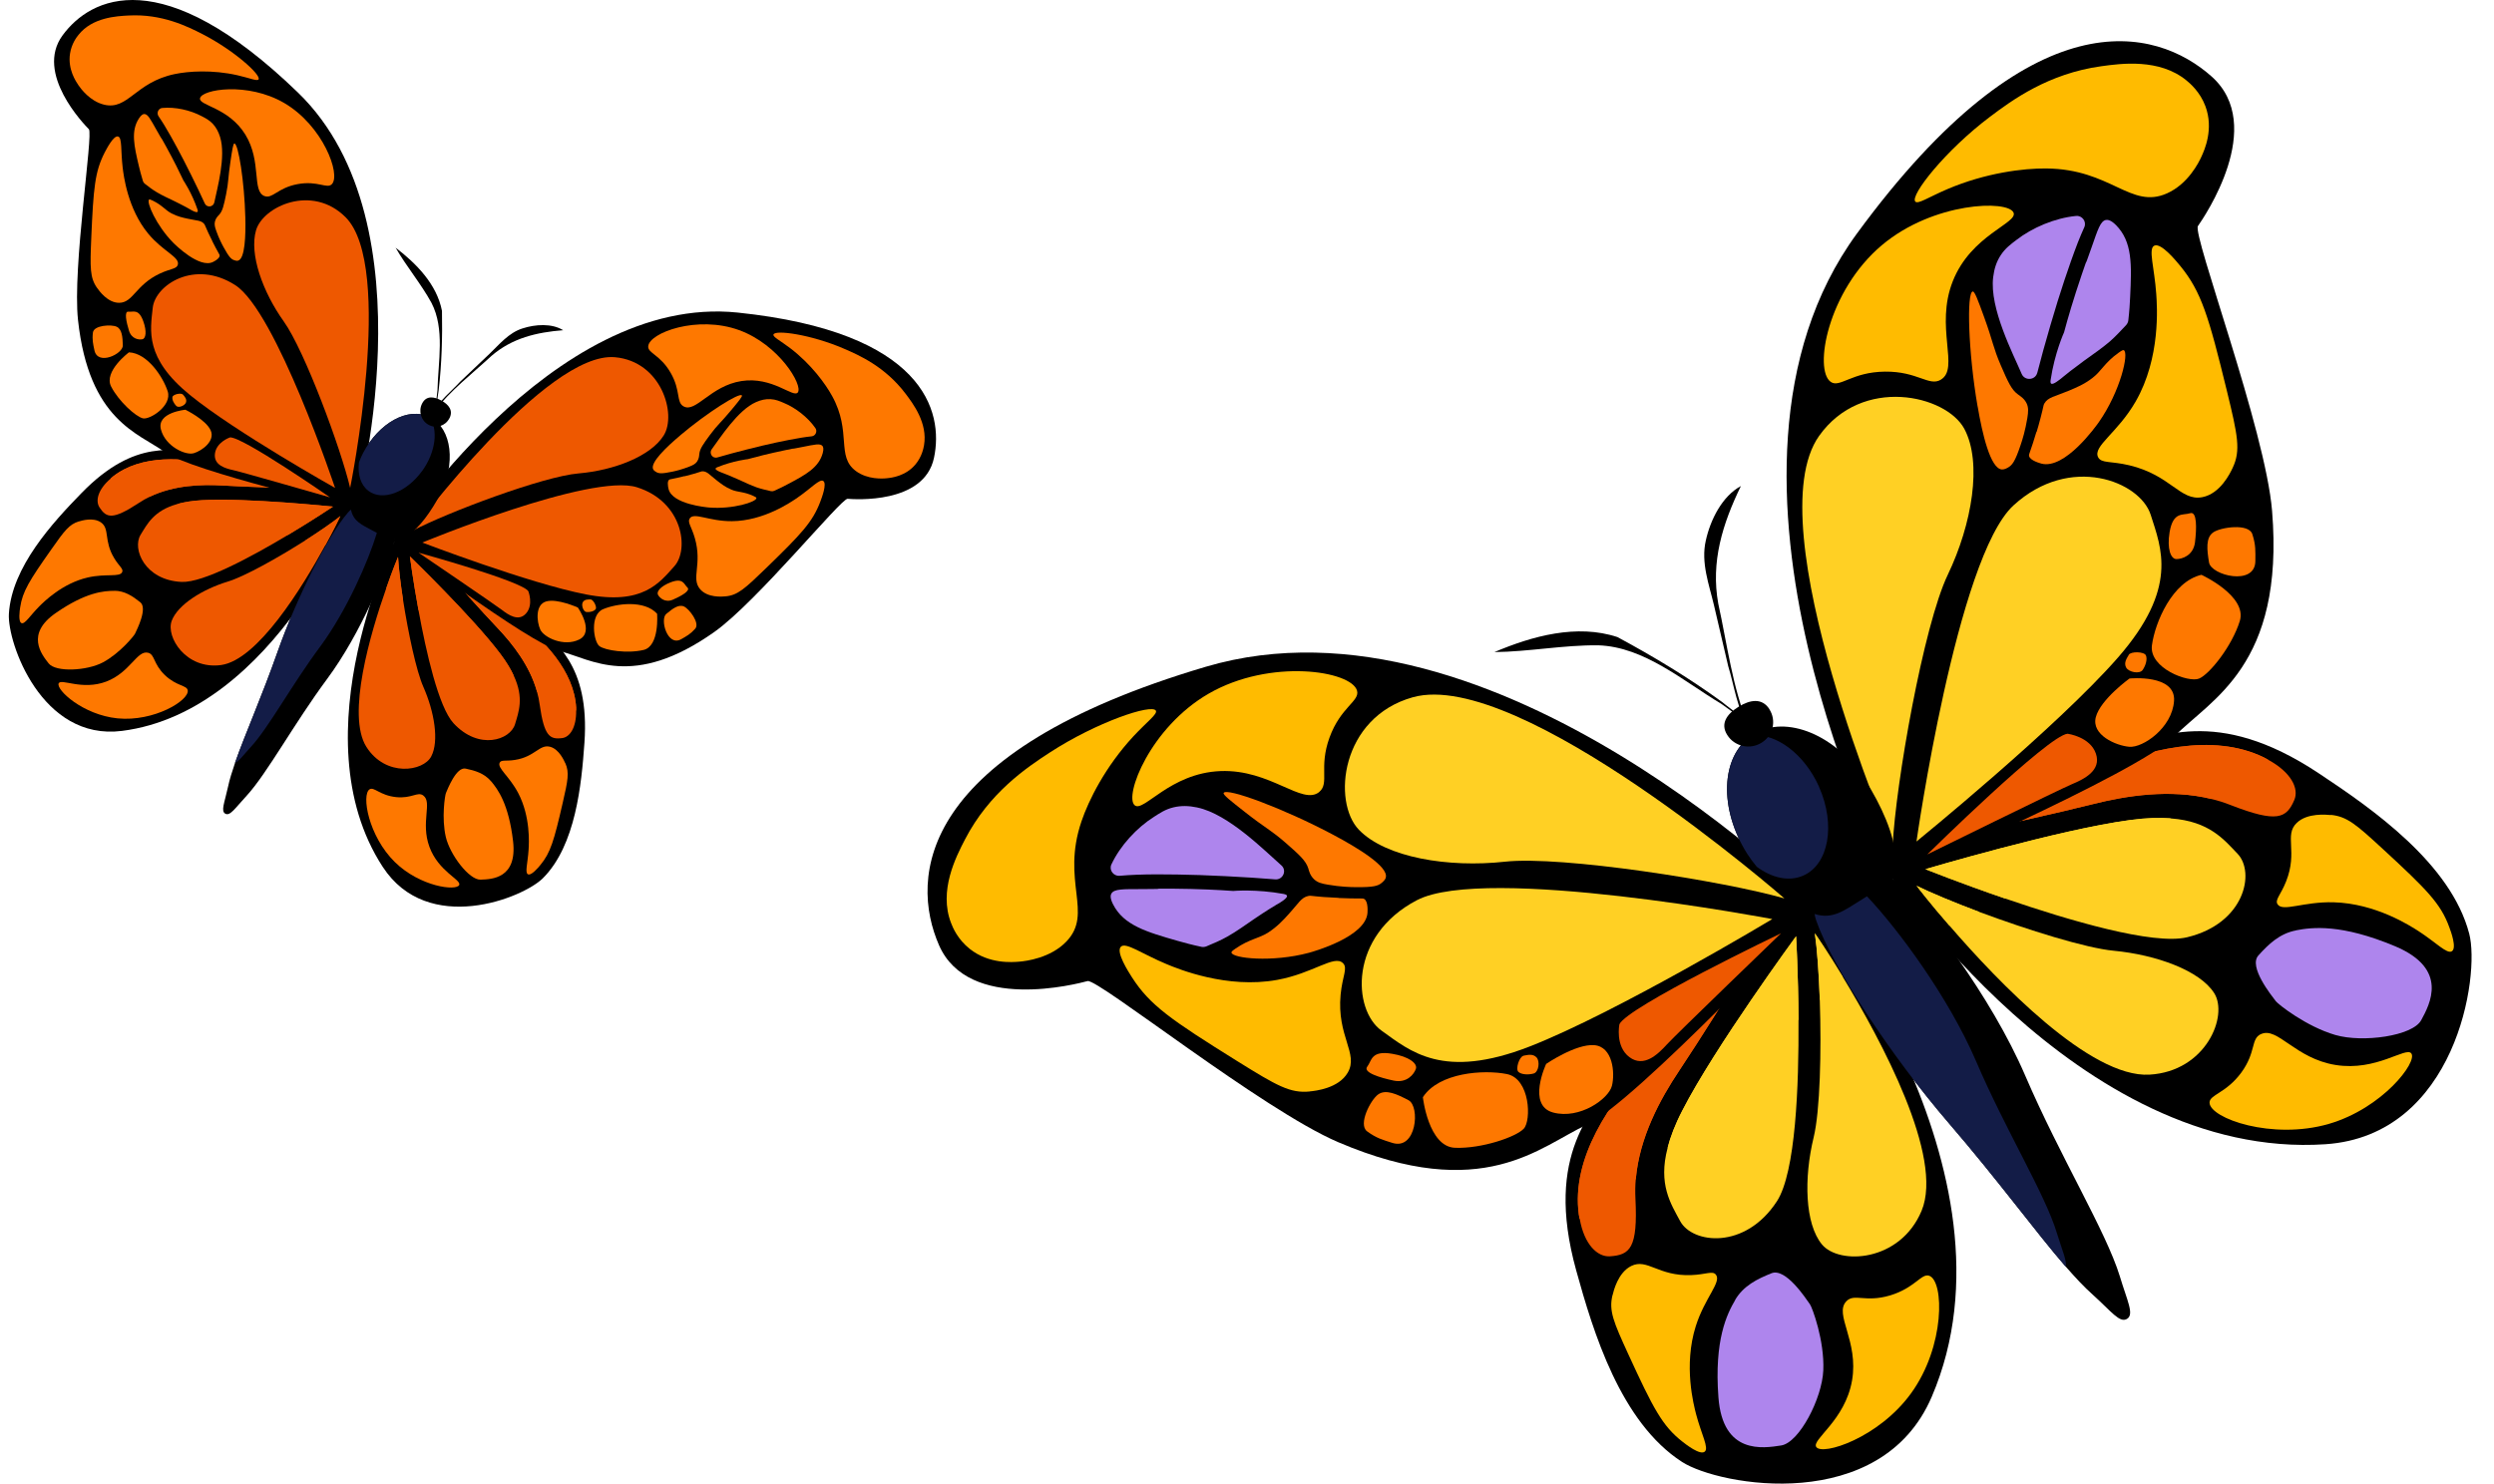 <svg width="121" height="72" viewBox="0 0 121 72" fill="none" xmlns="http://www.w3.org/2000/svg">
<path d="M17.311 24.399C17.311 24.399 13.379 34.52 5.92 35.471C2.01 35.971 0.351 31.172 0.431 29.795C0.564 27.517 2.557 25.366 3.945 23.938C6.6 21.203 8.496 21.92 9.791 21.929C11.087 21.939 17.314 24.399 17.314 24.399H17.311Z" fill="black"/>
<path d="M16.514 25.047C16.487 25.107 16.213 25.682 15.773 26.481C14.659 28.515 12.499 32.031 10.724 32.275C9.028 32.505 8.037 30.913 8.33 30.13C8.622 29.346 9.822 28.598 11.059 28.222C11.868 27.975 13.474 27.075 14.803 26.232C15.505 25.783 16.13 25.353 16.511 25.047H16.514Z" fill="#EE5800"/>
<path d="M16.157 24.586C16.157 24.586 15.207 25.224 13.97 25.963C12.207 27.018 9.859 28.288 8.807 28.241C7.019 28.155 6.404 26.636 6.819 25.957C7.142 25.432 7.465 24.782 8.585 24.466C8.917 24.371 9.314 24.302 9.8 24.276C11.954 24.15 16.157 24.589 16.157 24.589V24.586Z" fill="#EE5800"/>
<path d="M7.185 31.678C7.52 31.763 7.425 32.205 7.991 32.755C8.567 33.311 9.068 33.248 9.108 33.504C9.185 33.99 7.471 35.039 5.702 34.862C4.019 34.694 2.702 33.466 2.847 33.162C2.967 32.913 3.982 33.519 5.154 33.077C6.314 32.638 6.65 31.542 7.182 31.678H7.185Z" fill="#FE7800"/>
<path d="M3.828 25.306C3.961 25.265 4.514 25.095 4.89 25.347C5.342 25.654 5.019 26.238 5.548 27.101C5.785 27.489 5.994 27.603 5.93 27.758C5.822 28.029 5.148 27.821 4.256 28.026C3.019 28.311 2.127 29.208 1.908 29.425C1.456 29.88 1.21 30.301 1.047 30.241C0.874 30.177 0.954 29.631 0.979 29.473C1.096 28.699 1.419 28.184 2.493 26.658C3.136 25.745 3.357 25.448 3.828 25.303V25.306Z" fill="#FE7800"/>
<path d="M13.776 23.679C13.776 23.679 12.013 23.635 10.813 23.562C9.77 23.499 8.44 23.544 7.274 24.103C7.093 24.188 6.917 24.289 6.745 24.403C5.465 25.246 5.164 25.142 4.825 24.621C4.619 24.299 4.754 23.749 5.37 23.224C5.4 23.193 5.44 23.165 5.474 23.133C8.234 20.956 13.779 23.683 13.779 23.683L13.776 23.679Z" fill="#EE5800"/>
<path d="M5.545 28.67C6.047 28.67 6.437 28.933 6.804 29.226C7.17 29.517 6.65 30.541 6.554 30.749C6.505 30.856 5.81 31.709 4.994 32.145C4.225 32.556 2.708 32.635 2.361 32.196C2.013 31.753 1.231 30.774 2.699 29.754C4.167 28.734 5.044 28.674 5.545 28.674V28.67Z" fill="#FE7800"/>
<path d="M7.274 24.1C6.502 23.853 5.865 23.569 5.367 23.221C5.397 23.19 5.437 23.162 5.471 23.13C8.231 20.953 13.776 23.68 13.776 23.68C13.776 23.68 12.013 23.635 10.813 23.563C9.77 23.5 8.441 23.544 7.274 24.103V24.1Z" fill="#EE5800"/>
<path d="M16.157 24.586C16.157 24.586 15.207 25.224 13.97 25.963C12.73 25.546 11.364 25.038 9.751 24.716C9.342 24.634 8.951 24.548 8.585 24.463C8.917 24.368 9.314 24.299 9.8 24.273C11.954 24.147 16.157 24.586 16.157 24.586Z" fill="#EE5800"/>
<path d="M16.514 25.047C16.486 25.107 16.213 25.682 15.773 26.481C15.456 26.418 15.136 26.333 14.806 26.232C15.508 25.783 16.133 25.353 16.514 25.047Z" fill="#EE5800"/>
<path d="M17.243 24.718C17.243 24.718 21.077 10.905 14.462 4.498C7.847 -1.908 4.388 -0.133 3.034 1.718C1.68 3.569 4.087 6.04 4.311 6.27C4.536 6.501 3.508 12.983 3.785 15.532C4.317 20.416 6.717 21.013 7.994 21.939C9.271 22.864 17.24 24.718 17.24 24.718H17.243Z" fill="black"/>
<path d="M6.244 0.752C5.647 0.783 4.477 0.846 3.807 1.693C3.717 1.804 3.471 2.123 3.397 2.603C3.281 3.361 3.681 3.952 3.807 4.138C3.921 4.305 4.364 4.912 5.047 5.079C6.216 5.364 6.557 3.993 8.477 3.595C9.142 3.456 10.287 3.374 11.52 3.652C12.133 3.791 12.483 3.955 12.545 3.851C12.671 3.629 11.348 2.439 9.834 1.661C9.09 1.279 7.856 0.666 6.244 0.752Z" fill="#FE7800"/>
<path d="M16.988 23.679C16.988 23.679 19.166 12.936 16.763 10.538C15.139 8.917 12.76 10.017 12.422 11.176C12.084 12.335 12.751 14.177 13.767 15.599C14.782 17.02 16.539 21.771 16.988 23.679Z" fill="#EE5800"/>
<path d="M16.256 23.679C16.256 23.679 13.397 15.112 11.416 13.839C9.434 12.566 7.527 13.839 7.41 14.938C7.293 16.038 7.01 17.371 9.21 19.165C11.41 20.959 16.256 23.679 16.256 23.679Z" fill="#EE5800"/>
<path d="M6.256 17.099C6.256 17.099 5.016 18.025 5.391 18.758C5.767 19.49 6.594 20.223 6.933 20.302C7.271 20.381 8.36 19.686 8.136 18.991C7.911 18.296 7.157 17.14 6.256 17.099Z" fill="#FE7800"/>
<path d="M8.991 19.885C8.991 19.885 7.594 20.015 7.807 20.839C8.019 21.663 9.004 22.112 9.4 21.995C9.797 21.878 10.459 21.401 10.219 20.88C9.979 20.359 8.991 19.882 8.991 19.882V19.885Z" fill="#FE7800"/>
<path d="M11.148 21.231C11.148 21.231 10.499 21.455 10.428 22.014C10.357 22.574 10.936 22.735 11.33 22.82C11.723 22.905 16.01 24.137 16.01 24.137C16.01 24.137 11.723 21.155 11.148 21.228V21.231Z" fill="#EE5800"/>
<path d="M8.877 19.149C8.96 19.25 9.074 19.367 9.025 19.525C8.976 19.683 8.665 19.816 8.551 19.699C8.437 19.582 8.339 19.396 8.367 19.266C8.394 19.137 8.788 19.048 8.874 19.149H8.877Z" fill="#FE7800"/>
<path d="M6.951 15.589C7.133 16.092 7.074 16.43 6.908 16.464C6.742 16.499 6.385 16.458 6.259 16.05C6.133 15.646 6.01 15.093 6.234 15.125C6.459 15.156 6.727 14.961 6.951 15.589Z" fill="#FE7800"/>
<path d="M5.96 16.761C5.948 16.348 5.917 15.981 5.665 15.858C5.413 15.735 4.551 15.779 4.508 16.139C4.465 16.502 4.517 16.692 4.579 16.992C4.733 17.772 5.973 17.175 5.96 16.761Z" fill="#FE7800"/>
<path d="M6.933 8.785C6.948 8.835 6.982 8.883 7.022 8.914C7.21 9.06 7.397 9.205 7.601 9.325C7.877 9.492 8.182 9.625 8.471 9.767C8.877 9.966 9.096 10.089 9.191 10.143C9.191 10.143 9.204 10.149 9.222 10.162C9.321 10.219 9.53 10.336 9.582 10.282C9.61 10.257 9.588 10.191 9.582 10.168C9.305 9.353 8.902 8.763 8.902 8.763C8.708 8.349 8.444 7.812 8.041 7.079C7.625 6.327 8.065 7.142 7.585 6.292C7.299 5.784 7.17 5.528 6.997 5.534C6.957 5.534 6.865 5.553 6.739 5.749C6.342 6.362 6.505 7.076 6.739 8.065C6.785 8.251 6.844 8.497 6.933 8.782V8.785Z" fill="#FE7800"/>
<path d="M10.302 11.701C10.24 11.577 10.188 11.473 10.099 11.284C9.93 10.917 9.948 10.917 9.902 10.864C9.757 10.69 9.554 10.712 9.108 10.614C8.868 10.563 8.613 10.507 8.324 10.358C8.019 10.2 7.874 9.96 7.404 9.733C7.284 9.676 7.253 9.669 7.234 9.685C7.09 9.796 7.576 10.936 8.394 11.77C8.493 11.871 9.674 13.046 10.339 12.711C10.44 12.661 10.73 12.497 10.64 12.345C10.52 12.133 10.407 11.919 10.299 11.704L10.302 11.701Z" fill="#FE7800"/>
<path d="M10.677 6.646C10.597 6.39 10.487 6.185 10.327 6.011C10.148 5.819 9.957 5.73 9.785 5.638C9.228 5.342 8.499 5.18 7.868 5.24C7.684 5.259 7.585 5.481 7.69 5.638C7.785 5.781 7.881 5.923 7.97 6.071C8.188 6.428 8.391 6.798 8.591 7.167C8.985 7.891 9.582 9.098 9.924 9.849C9.927 9.856 9.93 9.865 9.933 9.871C10.034 10.093 10.354 10.055 10.4 9.815C10.533 9.161 10.976 7.591 10.677 6.649V6.646Z" fill="#FE7800"/>
<path d="M11.548 12.651C11.48 12.667 11.4 12.642 11.351 12.623C11.216 12.575 11.108 12.474 10.85 12C10.764 11.845 10.622 11.574 10.493 11.207C10.425 11.018 10.394 10.895 10.428 10.752C10.468 10.585 10.573 10.484 10.631 10.424C10.8 10.241 10.859 9.969 10.97 9.429C11.096 8.81 11.059 8.642 11.182 7.834C11.268 7.259 11.311 6.971 11.37 6.965C11.563 6.949 11.859 8.826 11.902 10.553C11.924 11.406 11.89 12.563 11.551 12.648L11.548 12.651Z" fill="#FE7800"/>
<path d="M12.831 9.514C13.225 9.663 13.465 9.116 14.437 8.936C15.422 8.753 15.868 9.183 16.102 8.936C16.548 8.466 15.662 6.093 13.791 5C12.013 3.961 9.788 4.337 9.705 4.77C9.634 5.127 11.09 5.206 11.905 6.535C12.711 7.85 12.207 9.277 12.834 9.517L12.831 9.514Z" fill="#FE7800"/>
<path d="M4.711 13.972C4.81 14.114 5.225 14.698 5.782 14.695C6.459 14.692 6.582 13.826 7.754 13.277C8.28 13.03 8.573 13.059 8.628 12.844C8.727 12.474 7.911 12.209 7.191 11.34C6.194 10.137 5.997 8.519 5.951 8.128C5.853 7.31 5.933 6.675 5.727 6.624C5.508 6.567 5.176 7.218 5.077 7.404C4.604 8.327 4.533 9.116 4.428 11.543C4.367 12.996 4.36 13.479 4.711 13.975V13.972Z" fill="#FE7800"/>
<path d="M19.268 25.982C19.268 25.982 14.388 35.658 18.57 42.071C20.763 45.432 25.382 43.581 26.342 42.617C27.933 41.025 28.212 38.068 28.354 36.056C28.631 32.202 26.865 31.201 26.009 30.203C25.154 29.204 19.268 25.979 19.268 25.979V25.982Z" fill="black"/>
<path d="M19.311 27.028C19.286 27.088 19.04 27.675 18.742 28.541C17.97 30.736 16.797 34.714 17.779 36.252C18.717 37.721 20.539 37.446 20.923 36.707C21.311 35.968 21.074 34.546 20.542 33.339C20.194 32.553 19.806 30.714 19.557 29.128C19.428 28.288 19.339 27.524 19.311 27.028Z" fill="#EE5800"/>
<path d="M19.887 27.002C19.887 27.002 20.037 28.159 20.302 29.602C20.677 31.662 21.28 34.315 22.003 35.099C23.237 36.432 24.757 35.914 24.988 35.146C25.163 34.552 25.431 33.876 24.93 32.799C24.782 32.48 24.573 32.126 24.274 31.731C22.957 29.975 19.883 27.002 19.883 27.002H19.887Z" fill="#EE5800"/>
<path d="M20.536 38.605C20.253 38.403 19.991 38.763 19.216 38.684C18.431 38.602 18.148 38.172 17.933 38.305C17.523 38.564 17.874 40.58 19.16 41.84C20.385 43.037 22.154 43.255 22.28 42.946C22.385 42.69 21.274 42.298 20.834 41.097C20.397 39.91 20.988 38.931 20.536 38.608V38.605Z" fill="#FE7800"/>
<path d="M27.425 37.041C27.366 36.912 27.132 36.369 26.702 36.245C26.179 36.094 25.963 36.729 24.979 36.88C24.535 36.95 24.317 36.861 24.243 37.013C24.114 37.275 24.708 37.661 25.142 38.488C25.742 39.635 25.665 40.914 25.646 41.227C25.606 41.875 25.459 42.342 25.609 42.427C25.769 42.519 26.12 42.099 26.219 41.976C26.714 41.379 26.88 40.791 27.302 38.959C27.554 37.863 27.628 37.496 27.428 37.035L27.425 37.041Z" fill="#FE7800"/>
<path d="M22.111 28.257C22.111 28.257 23.299 29.596 24.139 30.48C24.868 31.248 25.705 32.309 26.056 33.579C26.111 33.775 26.154 33.977 26.182 34.186C26.4 35.731 26.671 35.898 27.28 35.819C27.652 35.769 27.966 35.304 27.954 34.483C27.957 34.439 27.954 34.388 27.954 34.341C27.751 30.774 22.117 28.253 22.117 28.253L22.111 28.257Z" fill="#EE5800"/>
<path d="M23.822 37.914C23.493 37.525 23.043 37.396 22.591 37.301C22.139 37.206 21.723 38.28 21.634 38.489C21.588 38.596 21.416 39.695 21.628 40.614C21.828 41.48 22.763 42.709 23.314 42.69C23.865 42.671 25.099 42.636 24.893 40.829C24.683 39.023 24.154 38.302 23.825 37.914H23.822Z" fill="#FE7800"/>
<path d="M26.056 33.579C26.742 34.018 27.369 34.325 27.951 34.486C27.954 34.441 27.951 34.391 27.951 34.344C27.748 30.777 22.114 28.256 22.114 28.256C22.114 28.256 23.302 29.596 24.142 30.48C24.871 31.248 25.708 32.309 26.059 33.579H26.056Z" fill="#EE5800"/>
<path d="M19.886 27.002C19.886 27.002 20.037 28.159 20.302 29.602C21.422 30.294 22.689 31.021 23.982 32.06C24.311 32.325 24.628 32.572 24.932 32.799C24.785 32.48 24.576 32.126 24.277 31.731C22.96 29.975 19.886 27.002 19.886 27.002Z" fill="#EE5800"/>
<path d="M19.311 27.028C19.287 27.088 19.04 27.675 18.742 28.541C18.997 28.746 19.268 28.936 19.557 29.128C19.428 28.288 19.339 27.524 19.311 27.028Z" fill="#EE5800"/>
<path d="M19.077 26.244C19.077 26.244 26.742 14.228 35.791 15.169C44.837 16.114 45.794 19.958 45.314 22.22C44.834 24.482 41.443 24.232 41.123 24.207C40.806 24.185 36.708 29.223 34.646 30.677C30.702 33.459 28.692 31.987 27.172 31.602C25.656 31.217 19.074 26.241 19.074 26.241L19.077 26.244Z" fill="black"/>
<path d="M43.929 19.099C44.295 19.582 45.015 20.53 44.831 21.607C44.806 21.749 44.732 22.15 44.428 22.523C43.948 23.111 43.249 23.187 43.031 23.209C42.831 23.231 42.095 23.281 41.526 22.861C40.551 22.141 41.338 20.979 40.375 19.225C40.043 18.619 39.354 17.674 38.342 16.9C37.84 16.518 37.486 16.351 37.526 16.234C37.606 15.991 39.348 16.237 40.911 16.907C41.68 17.235 42.938 17.791 43.929 19.099Z" fill="#FE7800"/>
<path d="M20.009 25.761C20.009 25.761 26.496 17.039 29.834 17.336C32.092 17.538 32.837 20.103 32.206 21.124C31.576 22.144 29.782 22.829 28.071 22.975C26.36 23.117 21.711 24.864 20.009 25.761Z" fill="#EE5800"/>
<path d="M20.489 26.33C20.489 26.33 28.671 22.943 30.905 23.648C33.139 24.352 33.449 26.668 32.717 27.48C31.985 28.291 31.188 29.381 28.428 28.847C25.668 28.313 20.489 26.33 20.489 26.33Z" fill="#EE5800"/>
<path d="M31.88 29.785C31.88 29.785 32.009 31.355 31.225 31.542C30.44 31.728 29.357 31.567 29.08 31.355C28.803 31.144 28.6 29.842 29.259 29.564C29.917 29.286 31.262 29.109 31.88 29.785Z" fill="#FE7800"/>
<path d="M28.037 29.488C28.037 29.488 28.856 30.657 28.108 31.033C27.36 31.409 26.385 30.935 26.212 30.553C26.04 30.171 25.957 29.343 26.499 29.188C27.04 29.033 28.037 29.485 28.037 29.485V29.488Z" fill="#FE7800"/>
<path d="M25.634 28.695C25.634 28.695 25.892 29.346 25.526 29.766C25.16 30.186 24.665 29.842 24.342 29.593C24.019 29.343 20.308 26.822 20.308 26.822C20.308 26.822 25.308 28.196 25.634 28.692V28.695Z" fill="#EE5800"/>
<path d="M28.652 29.093C28.523 29.093 28.363 29.081 28.277 29.223C28.191 29.365 28.299 29.691 28.459 29.703C28.619 29.716 28.822 29.668 28.899 29.561C28.976 29.454 28.782 29.09 28.652 29.09V29.093Z" fill="#FE7800"/>
<path d="M32.538 28.26C32.049 28.449 31.84 28.715 31.923 28.866C32.006 29.018 32.271 29.267 32.652 29.1C33.034 28.933 33.52 28.667 33.351 28.512C33.182 28.358 33.151 28.026 32.538 28.26Z" fill="#FE7800"/>
<path d="M32.323 29.795C32.637 29.533 32.926 29.318 33.182 29.432C33.437 29.545 33.969 30.243 33.729 30.512C33.489 30.78 33.317 30.866 33.056 31.017C32.379 31.409 32.009 30.054 32.323 29.795Z" fill="#FE7800"/>
<path d="M37.56 23.821C37.511 23.843 37.455 23.847 37.406 23.837C37.175 23.783 36.948 23.733 36.723 23.657C36.419 23.55 36.123 23.404 35.828 23.272C35.415 23.088 35.182 22.997 35.077 22.959C35.077 22.959 35.065 22.956 35.043 22.946C34.935 22.905 34.714 22.82 34.717 22.747C34.717 22.709 34.779 22.684 34.8 22.675C35.582 22.356 36.28 22.283 36.28 22.283C36.711 22.163 37.283 22.018 38.083 21.85C38.908 21.68 38.022 21.872 38.96 21.686C39.52 21.575 39.794 21.506 39.905 21.645C39.929 21.68 39.978 21.762 39.917 21.986C39.723 22.697 39.092 23.038 38.212 23.502C38.046 23.591 37.825 23.704 37.56 23.821Z" fill="#FE7800"/>
<path d="M33.209 23.114C33.339 23.082 33.452 23.054 33.649 22.997C34.031 22.889 34.015 22.873 34.086 22.873C34.311 22.873 34.425 23.044 34.788 23.325C34.985 23.477 35.191 23.641 35.489 23.764C35.806 23.897 36.077 23.85 36.551 24.068C36.674 24.125 36.695 24.143 36.698 24.169C36.711 24.355 35.554 24.725 34.403 24.63C34.265 24.617 32.625 24.472 32.437 23.736C32.409 23.622 32.342 23.294 32.511 23.262C32.745 23.218 32.978 23.164 33.206 23.107L33.209 23.114Z" fill="#FE7800"/>
<path d="M36.683 19.513C36.923 19.408 37.145 19.358 37.382 19.371C37.64 19.383 37.831 19.472 38.012 19.547C38.594 19.784 39.191 20.246 39.56 20.776C39.668 20.931 39.569 21.152 39.385 21.174C39.218 21.193 39.049 21.212 38.883 21.241C38.477 21.307 38.071 21.389 37.668 21.474C36.877 21.642 35.597 21.967 34.822 22.195C34.812 22.195 34.806 22.198 34.797 22.201C34.566 22.267 34.388 21.996 34.532 21.8C34.929 21.269 35.794 19.898 36.683 19.513Z" fill="#FE7800"/>
<path d="M33.003 21.127C34.302 20.027 35.88 19.032 35.994 19.19C36.028 19.238 35.846 19.462 35.477 19.904C34.96 20.527 34.812 20.609 34.44 21.114C34.117 21.553 33.954 21.778 33.929 22.027C33.92 22.109 33.917 22.258 33.819 22.4C33.736 22.517 33.625 22.574 33.44 22.646C33.083 22.785 32.794 22.855 32.622 22.89C32.105 23 31.96 22.981 31.837 22.908C31.794 22.883 31.72 22.839 31.689 22.773C31.529 22.454 32.36 21.67 33.003 21.13V21.127Z" fill="#FE7800"/>
<path d="M33.163 19.721C32.797 19.513 33.04 18.97 32.539 18.095C32.031 17.21 31.422 17.144 31.449 16.803C31.505 16.149 33.831 15.283 35.862 16.022C37.791 16.724 38.969 18.695 38.708 19.045C38.492 19.333 37.48 18.256 35.969 18.493C34.474 18.726 33.751 20.053 33.166 19.721H33.163Z" fill="#FE7800"/>
<path d="M35.194 28.942C35.025 28.958 34.323 29.018 33.96 28.585C33.52 28.058 34.077 27.397 33.714 26.124C33.551 25.552 33.342 25.347 33.462 25.161C33.671 24.842 34.397 25.303 35.511 25.293C37.052 25.281 38.369 24.374 38.689 24.153C39.357 23.695 39.772 23.218 39.945 23.344C40.129 23.477 39.868 24.163 39.794 24.358C39.425 25.328 38.889 25.903 37.169 27.571C36.139 28.569 35.788 28.892 35.194 28.942Z" fill="#FE7800"/>
<path d="M19.173 26.14C18.806 27.612 17.499 30.755 15.877 32.941C14.243 35.149 12.957 37.538 11.96 38.624C11.416 39.209 11.167 39.616 10.933 39.49C10.702 39.363 10.893 38.962 11.062 38.188C11.136 37.838 11.256 37.452 11.403 37.023C11.88 35.658 12.68 33.87 13.471 31.627C14.382 29.046 15.896 26.023 16.88 24.88C16.93 24.82 16.982 24.772 17.031 24.734C17.619 24.267 18.179 24.946 18.419 25.079C18.68 25.218 19.416 25.192 19.179 26.14H19.173Z" fill="black"/>
<path d="M18.388 25.492C18.36 25.606 18.326 25.729 18.286 25.859C17.871 27.233 16.819 29.637 15.545 31.365C14.133 33.264 13.028 35.329 12.16 36.261C11.788 36.666 11.573 36.972 11.4 37.023C11.877 35.658 12.677 33.87 13.468 31.627C14.379 29.046 15.893 26.023 16.877 24.88C16.927 24.82 16.979 24.772 17.028 24.734C17.616 24.267 18.176 24.946 18.416 25.079C18.437 25.183 18.434 25.319 18.388 25.492Z" fill="#131C47"/>
<path d="M21.339 24.02C20.954 24.76 20.323 25.679 19.745 25.998C19.551 26.105 19.36 26.146 19.176 26.143C18.868 26.14 18.576 26.011 18.287 25.862C18.213 25.821 18.133 25.78 18.056 25.739C17.576 25.477 17.145 25.309 17.028 24.738C17.016 24.684 17.006 24.633 17 24.579C16.988 24.453 16.988 24.311 17 24.153C17.04 23.635 17.2 22.987 17.416 22.438C17.477 22.273 17.545 22.122 17.616 21.983C18.385 20.511 19.806 19.737 20.828 20.233C20.849 20.236 20.877 20.252 20.899 20.264C21.926 20.827 22.126 22.51 21.342 24.017L21.339 24.02Z" fill="black"/>
<path d="M19.191 12.017C20.188 12.781 21.191 13.786 21.443 15.087C21.468 16.376 21.431 17.655 21.283 18.935C21.219 19.273 21.216 19.731 21.031 19.99C21.166 19.658 21.182 19.285 21.225 18.928C21.259 17.551 21.588 15.962 20.936 14.702C20.428 13.77 19.714 12.93 19.194 12.02L19.191 12.017Z" fill="black"/>
<path d="M27.326 16.025C26.043 16.126 24.849 16.404 23.846 17.27C22.896 18.151 21.834 18.96 21.046 19.996C21.308 19.443 21.905 18.985 22.332 18.517L23.754 17.166C24.216 16.726 24.677 16.151 25.345 15.94C25.973 15.735 26.776 15.684 27.323 16.025H27.326Z" fill="black"/>
<path d="M20.48 22.855C19.72 23.907 18.554 24.336 17.874 23.821C17.496 23.537 17.345 23.019 17.416 22.438C17.477 22.273 17.545 22.122 17.616 21.983C18.385 20.511 19.806 19.737 20.828 20.233C21.274 20.836 21.145 21.932 20.483 22.855H20.48Z" fill="#131C47"/>
<path d="M21.803 20.299C21.61 20.675 21.154 20.817 20.791 20.615C20.425 20.416 20.286 19.948 20.483 19.576C20.677 19.2 21.04 19.235 21.406 19.433C21.773 19.633 22 19.923 21.806 20.299H21.803Z" fill="black"/>
<path d="M87.811 43.711C87.811 43.711 98.408 56.849 93.721 67.787C91.264 73.522 83.417 72.115 81.61 70.95C78.622 69.024 77.298 64.646 76.471 61.652C74.883 55.921 77.377 53.876 78.428 52.111C79.479 50.345 87.814 43.706 87.814 43.706L87.811 43.711Z" fill="black"/>
<path d="M88.052 45.297C88.112 45.381 88.673 46.197 89.406 47.411C91.277 50.495 94.321 56.146 93.228 58.762C92.183 61.259 89.226 61.395 88.396 60.395C87.566 59.395 87.511 57.178 87.992 55.197C88.306 53.901 88.371 51.012 88.29 48.547C88.243 47.243 88.16 46.058 88.05 45.301L88.052 45.297Z" fill="#FFD024"/>
<path d="M87.14 45.432C87.14 45.432 87.245 47.223 87.257 49.482C87.277 52.704 87.12 56.891 86.212 58.295C84.663 60.676 82.106 60.354 81.517 59.265C81.063 58.421 80.438 57.48 80.907 55.705C81.045 55.178 81.268 54.581 81.624 53.897C83.179 50.852 87.144 45.435 87.144 45.435L87.14 45.432Z" fill="#FFD024"/>
<path d="M89.581 63.148C89.966 62.754 90.49 63.224 91.691 62.87C92.907 62.509 93.223 61.774 93.603 61.915C94.325 62.182 94.376 65.332 92.718 67.618C91.141 69.794 88.416 70.655 88.12 70.224C87.877 69.869 89.515 68.944 89.854 67C90.188 65.076 88.968 63.777 89.579 63.152L89.581 63.148Z" fill="#FFBB00"/>
<path d="M78.235 62.86C78.286 62.648 78.498 61.759 79.142 61.439C79.921 61.054 80.456 61.944 82.051 61.881C82.769 61.855 83.091 61.655 83.25 61.862C83.532 62.218 82.709 62.98 82.273 64.359C81.668 66.27 82.171 68.179 82.292 68.645C82.547 69.613 82.921 70.272 82.708 70.449C82.484 70.636 81.806 70.108 81.611 69.953C80.654 69.2 80.213 68.363 79.001 65.724C78.277 64.144 78.051 63.614 78.231 62.858L78.235 62.86Z" fill="#FFBB00"/>
<path d="M83.999 47.997C83.999 47.997 82.526 50.377 81.466 51.964C80.543 53.343 79.538 55.196 79.363 57.221C79.333 57.535 79.33 57.852 79.346 58.175C79.466 60.574 79.083 60.906 78.103 60.97C77.5 61.005 76.862 60.399 76.643 59.155C76.625 59.089 76.618 59.012 76.603 58.941C75.859 53.496 84.006 47.995 84.006 47.995L83.999 47.997Z" fill="#EE5800"/>
<path d="M84.181 63.088C84.584 62.402 85.253 62.068 85.945 61.792C86.634 61.513 87.607 63.009 87.814 63.3C87.921 63.449 88.522 65.055 88.46 66.505C88.401 67.872 87.293 70.009 86.418 70.149C85.538 70.286 83.582 70.605 83.372 67.814C83.162 65.023 83.784 63.777 84.186 63.09L84.181 63.088Z" fill="#AE85ED"/>
<path d="M79.359 57.218C78.405 58.087 77.508 58.741 76.636 59.157C76.618 59.09 76.612 59.014 76.596 58.943C75.852 53.498 83.999 47.997 83.999 47.997C83.999 47.997 82.526 50.377 81.466 51.964C80.543 53.343 79.538 55.196 79.363 57.221L79.359 57.218Z" fill="#EE5800"/>
<path d="M87.14 45.432C87.14 45.432 87.245 47.223 87.257 49.482C85.697 50.86 83.911 52.34 82.181 54.3C81.741 54.798 81.312 55.267 80.903 55.703C81.04 55.175 81.264 54.579 81.619 53.894C83.174 50.849 87.14 45.432 87.14 45.432Z" fill="#FFD024"/>
<path d="M88.052 45.297C88.112 45.381 88.673 46.197 89.406 47.411C89.066 47.797 88.694 48.169 88.293 48.542C88.246 47.239 88.163 46.054 88.052 45.297Z" fill="#FFD024"/>
<path d="M88.191 44.048C88.191 44.048 72.499 28.214 58.494 32.36C44.489 36.505 44.129 42.6 45.558 45.871C46.987 49.143 52.272 47.743 52.765 47.612C53.258 47.481 61.239 53.855 64.924 55.43C71.985 58.444 74.72 55.616 77.001 54.578C79.281 53.539 88.188 44.052 88.188 44.052L88.191 44.048Z" fill="black"/>
<path d="M46.818 40.738C46.382 41.579 45.531 43.228 46.143 44.795C46.221 45.002 46.458 45.583 47.051 46.052C47.987 46.793 49.11 46.699 49.464 46.669C49.783 46.641 50.962 46.499 51.737 45.693C53.06 44.31 51.472 42.792 52.47 39.859C52.814 38.843 53.62 37.213 54.986 35.737C55.666 35.006 56.17 34.652 56.078 34.487C55.879 34.145 53.201 35.044 50.932 36.52C49.816 37.247 47.994 38.466 46.818 40.738Z" fill="#FFBB00"/>
<path d="M86.574 43.601C86.574 43.601 73.727 32.386 68.544 33.838C65.04 34.82 64.627 38.918 65.93 40.27C67.234 41.621 70.271 42.119 73.016 41.818C75.76 41.518 83.622 42.754 86.574 43.601Z" fill="#FFD024"/>
<path d="M85.987 44.603C85.987 44.603 72.059 41.951 68.741 43.688C65.424 45.424 65.624 49.011 67.023 50.014C68.423 51.016 70.007 52.425 74.207 50.789C78.408 49.153 85.987 44.603 85.987 44.603Z" fill="#FFD024"/>
<path d="M69.033 53.248C69.033 53.248 69.297 55.655 70.593 55.703C71.889 55.751 73.548 55.179 73.927 54.777C74.306 54.374 74.235 52.35 73.111 52.125C71.987 51.9 69.812 52.046 69.033 53.248Z" fill="#FE7800"/>
<path d="M75.011 51.639C75.011 51.639 74.067 53.651 75.357 53.992C76.647 54.333 78.046 53.329 78.205 52.696C78.364 52.063 78.247 50.792 77.346 50.722C76.446 50.651 75.006 51.637 75.006 51.637L75.011 51.639Z" fill="#FE7800"/>
<path d="M78.567 49.718C78.567 49.718 78.352 50.779 79.055 51.304C79.757 51.83 80.44 51.161 80.871 50.688C81.303 50.214 86.412 45.291 86.412 45.291C86.412 45.291 78.926 48.873 78.563 49.716L78.567 49.718Z" fill="#EE5800"/>
<path d="M73.92 51.232C74.124 51.195 74.374 51.129 74.549 51.318C74.724 51.506 74.655 52.033 74.405 52.099C74.155 52.166 73.823 52.157 73.669 52.02C73.515 51.883 73.711 51.276 73.917 51.236L73.92 51.232Z" fill="#FE7800"/>
<path d="M67.54 51.14C68.367 51.276 68.78 51.615 68.694 51.869C68.608 52.123 68.266 52.58 67.611 52.441C66.961 52.303 66.111 52.048 66.334 51.765C66.557 51.482 66.506 50.965 67.54 51.14Z" fill="#FE7800"/>
<path d="M68.337 53.394C67.765 53.094 67.243 52.855 66.873 53.106C66.504 53.357 65.873 54.57 66.328 54.905C66.787 55.242 67.086 55.316 67.543 55.462C68.726 55.849 68.909 53.694 68.337 53.394Z" fill="#FE7800"/>
<path d="M58.282 45.951C58.363 45.968 58.455 45.958 58.529 45.928C58.877 45.782 59.225 45.637 59.551 45.451C60 45.2 60.425 44.885 60.85 44.598C61.446 44.194 61.788 43.99 61.938 43.9C61.938 43.9 61.956 43.888 61.988 43.873C62.144 43.782 62.471 43.585 62.44 43.472C62.427 43.415 62.32 43.393 62.285 43.385C60.956 43.139 59.831 43.238 59.831 43.238C59.113 43.187 58.171 43.137 56.853 43.127C55.498 43.12 56.958 43.142 55.419 43.148C54.499 43.15 54.048 43.131 53.918 43.371C53.886 43.426 53.838 43.567 54.003 43.89C54.517 44.903 55.618 45.227 57.148 45.664C57.438 45.744 57.82 45.853 58.278 45.948L58.282 45.951Z" fill="#AE85ED"/>
<path d="M64.943 43.573C64.727 43.563 64.543 43.555 64.214 43.532C63.581 43.483 63.596 43.457 63.486 43.479C63.134 43.544 63.001 43.839 62.51 44.375C62.249 44.664 61.967 44.97 61.534 45.252C61.075 45.548 60.633 45.562 59.947 46.032C59.773 46.153 59.74 46.19 59.747 46.228C59.781 46.51 61.72 46.719 63.508 46.238C63.725 46.18 66.268 45.464 66.346 44.297C66.359 44.12 66.368 43.598 66.09 43.604C65.706 43.606 65.323 43.597 64.945 43.58L64.943 43.573Z" fill="#FE7800"/>
<path d="M58.081 39.186C57.669 39.099 57.301 39.094 56.937 39.18C56.532 39.276 56.259 39.469 55.997 39.635C55.147 40.17 54.344 41.045 53.92 41.954C53.797 42.221 54.019 42.526 54.317 42.503C54.587 42.482 54.856 42.46 55.13 42.452C55.789 42.426 56.454 42.431 57.117 42.441C58.415 42.456 60.533 42.564 61.828 42.673C61.839 42.673 61.854 42.676 61.865 42.677C62.247 42.707 62.452 42.24 62.163 41.993C61.381 41.311 59.603 39.501 58.085 39.188L58.081 39.186Z" fill="#AE85ED"/>
<path d="M67.234 42.596C67.201 42.701 67.103 42.791 67.037 42.844C66.864 42.993 66.641 43.063 65.79 43.054C65.511 43.053 65.028 43.038 64.427 42.934C64.115 42.882 63.923 42.83 63.757 42.674C63.562 42.491 63.508 42.271 63.474 42.145C63.36 41.773 63.038 41.484 62.393 40.919C61.653 40.272 61.396 40.194 60.396 39.406C59.684 38.847 59.329 38.568 59.367 38.483C59.501 38.206 62.286 39.239 64.668 40.505C65.844 41.129 67.387 42.061 67.232 42.59L67.234 42.596Z" fill="#FE7800"/>
<path d="M64.001 38.436C64.519 38.011 63.969 37.263 64.503 35.794C65.044 34.306 65.985 34.025 65.838 33.516C65.556 32.545 61.623 31.94 58.639 33.663C55.802 35.301 54.529 38.634 55.05 39.079C55.478 39.449 56.752 37.518 59.212 37.421C61.644 37.325 63.179 39.109 64.008 38.434L64.001 38.436Z" fill="#FFBB00"/>
<path d="M63.547 52.966C63.819 52.941 64.946 52.82 65.388 52.055C65.926 51.126 64.849 50.294 65.042 48.268C65.129 47.359 65.402 46.981 65.155 46.741C64.732 46.323 63.718 47.235 61.961 47.555C59.527 47.998 57.172 47.028 56.603 46.791C55.412 46.298 54.614 45.702 54.38 45.946C54.128 46.201 54.745 47.155 54.92 47.432C55.793 48.788 56.809 49.49 60.02 51.492C61.945 52.69 62.597 53.069 63.551 52.969L63.547 52.966Z" fill="#FFBB00"/>
<path d="M91.53 42.245C91.53 42.245 100.762 56.339 112.824 55.53C119.148 55.102 120.336 47.362 119.797 45.31C118.909 41.912 115.117 39.263 112.497 37.528C107.484 34.195 104.708 35.845 102.667 36.251C100.625 36.657 91.526 42.242 91.526 42.242L91.53 42.245Z" fill="black"/>
<path d="M92.985 42.987C93.046 43.067 93.647 43.854 94.584 44.926C96.947 47.665 101.41 52.318 104.286 52.153C107.034 51.994 108.121 49.29 107.425 48.197C106.731 47.1 104.611 46.335 102.545 46.139C101.198 46.012 98.389 45.134 96.036 44.26C94.791 43.793 93.681 43.329 92.985 42.987Z" fill="#FFD024"/>
<path d="M93.412 42.18C93.412 42.18 95.103 42.86 97.276 43.604C100.375 44.668 104.463 45.876 106.106 45.487C108.906 44.819 109.421 42.342 108.563 41.438C107.897 40.743 107.193 39.858 105.328 39.719C104.776 39.677 104.128 39.692 103.352 39.798C99.911 40.255 93.409 42.184 93.409 42.184L93.412 42.18Z" fill="#FFD024"/>
<path d="M109.693 50.183C109.191 50.415 109.471 51.049 108.742 52.05C108.002 53.061 107.191 53.119 107.199 53.516C107.222 54.275 110.241 55.339 112.984 54.544C115.592 53.785 117.307 51.531 116.987 51.121C116.723 50.782 115.301 52.002 113.318 51.684C111.354 51.372 110.497 49.813 109.697 50.185L109.693 50.183Z" fill="#FFBB00"/>
<path d="M113.091 39.555C112.868 39.536 111.943 39.439 111.43 39.935C110.805 40.534 111.495 41.316 110.912 42.78C110.651 43.439 110.355 43.671 110.502 43.888C110.755 44.266 111.754 43.748 113.226 43.789C115.265 43.846 116.941 44.932 117.351 45.197C118.199 45.748 118.715 46.308 118.952 46.167C119.205 46.018 118.915 45.216 118.827 44.987C118.413 43.852 117.748 43.174 115.597 41.193C114.31 40.007 113.872 39.626 113.085 39.546L113.091 39.555Z" fill="#FFBB00"/>
<path d="M96.898 40.096C96.898 40.096 99.67 39.497 101.545 39.025C103.172 38.615 105.284 38.283 107.291 38.776C107.601 38.85 107.91 38.946 108.216 39.068C110.489 39.953 110.934 39.71 111.315 38.816C111.544 38.267 111.165 37.482 110.04 36.869C109.982 36.831 109.911 36.797 109.847 36.761C104.839 34.305 96.899 40.085 96.899 40.085L96.898 40.096Z" fill="#EE5800"/>
<path d="M111.387 45.155C110.596 45.307 110.06 45.823 109.568 46.37C109.077 46.916 110.203 48.308 110.415 48.59C110.524 48.735 111.879 49.813 113.298 50.227C114.634 50.617 117.053 50.278 117.468 49.51C117.884 48.741 118.826 47.026 116.206 45.923C113.584 44.825 112.181 44.998 111.39 45.15L111.387 45.155Z" fill="#AE85ED"/>
<path d="M107.291 38.776C108.437 38.173 109.357 37.549 110.042 36.876C109.984 36.838 109.913 36.803 109.848 36.767C104.841 34.312 96.901 40.092 96.901 40.092C96.901 40.092 99.672 39.493 101.547 39.021C103.174 38.611 105.287 38.279 107.293 38.772L107.291 38.776Z" fill="#EE5800"/>
<path d="M93.412 42.18C93.412 42.18 95.103 42.86 97.276 43.604C99.114 42.601 101.117 41.422 103.564 40.45C104.189 40.203 104.777 39.958 105.331 39.715C104.779 39.673 104.13 39.688 103.355 39.794C99.913 40.25 93.412 42.18 93.412 42.18Z" fill="#FFD024"/>
<path d="M92.985 42.987C93.046 43.067 93.647 43.854 94.584 44.926C95.067 44.733 95.542 44.508 96.036 44.26C94.791 43.793 93.681 43.329 92.985 42.987Z" fill="#FFD024"/>
<path d="M91.733 42.707C91.733 42.707 81.554 23.007 90.086 11.342C98.621 -0.316 104.61 1.32 107.297 3.71C109.985 6.1 106.928 10.55 106.637 10.969C106.353 11.386 109.912 20.857 110.233 24.792C110.852 32.324 107.242 33.946 105.5 35.731C103.76 37.513 91.726 42.708 91.726 42.708L91.733 42.707Z" fill="black"/>
<path d="M101.948 3.214C102.898 3.083 104.762 2.824 106.078 3.902C106.251 4.044 106.737 4.453 106.999 5.155C107.412 6.263 106.955 7.277 106.81 7.593C106.68 7.884 106.159 8.929 105.132 9.386C103.372 10.169 102.424 8.2 99.271 8.175C98.181 8.165 96.345 8.385 94.483 9.177C93.561 9.571 93.05 9.927 92.923 9.782C92.657 9.486 94.388 7.291 96.55 5.665C97.613 4.864 99.377 3.568 101.948 3.214Z" fill="#FFBB00"/>
<path d="M91.824 41.06C91.824 41.06 85.176 25.498 88.255 21.156C90.34 18.22 94.421 19.166 95.302 20.811C96.182 22.457 95.675 25.438 94.501 27.89C93.323 30.341 91.969 38.044 91.824 41.06Z" fill="#FFD024"/>
<path d="M92.981 40.839C92.981 40.839 94.939 27.045 97.687 24.527C100.434 22.01 103.829 23.359 104.344 24.983C104.86 26.608 105.702 28.534 102.764 31.902C99.827 35.271 92.981 40.839 92.981 40.839Z" fill="#FFD024"/>
<path d="M106.806 27.896C106.806 27.896 109.042 28.922 108.667 30.139C108.291 31.356 107.204 32.715 106.694 32.931C106.185 33.148 104.254 32.429 104.404 31.315C104.555 30.2 105.392 28.224 106.806 27.896Z" fill="#FE7800"/>
<path d="M103.322 32.928C103.322 32.928 105.566 32.704 105.477 34.015C105.388 35.327 103.963 36.299 103.306 36.242C102.648 36.185 101.457 35.664 101.681 34.804C101.905 33.944 103.318 32.926 103.318 32.926L103.322 32.928Z" fill="#FE7800"/>
<path d="M100.319 35.61C100.319 35.61 101.41 35.755 101.687 36.578C101.964 37.401 101.1 37.816 100.502 38.066C99.904 38.317 93.505 41.465 93.505 41.465C93.505 41.465 99.379 35.674 100.315 35.608L100.319 35.61Z" fill="#EE5800"/>
<path d="M103.279 31.784C103.175 31.96 103.03 32.17 103.154 32.397C103.278 32.623 103.806 32.725 103.952 32.516C104.097 32.307 104.196 31.992 104.111 31.805C104.027 31.617 103.378 31.604 103.275 31.781L103.279 31.784Z" fill="#FE7800"/>
<path d="M105.261 25.825C105.127 26.64 105.319 27.13 105.592 27.132C105.864 27.135 106.416 26.964 106.494 26.313C106.572 25.663 106.602 24.794 106.256 24.907C105.91 25.02 105.435 24.808 105.261 25.825Z" fill="#FE7800"/>
<path d="M107.174 27.296C107.07 26.666 107.01 26.105 107.369 25.843C107.728 25.581 109.103 25.387 109.275 25.921C109.448 26.455 109.425 26.757 109.422 27.231C109.411 28.458 107.274 27.924 107.174 27.296Z" fill="#FE7800"/>
<path d="M103.258 15.551C103.248 15.635 103.208 15.713 103.156 15.773C102.898 16.048 102.647 16.321 102.364 16.57C101.973 16.905 101.539 17.198 101.122 17.5C100.543 17.924 100.231 18.174 100.096 18.288C100.096 18.288 100.082 18.303 100.051 18.325C99.909 18.441 99.616 18.679 99.52 18.619C99.468 18.59 99.483 18.486 99.488 18.45C99.681 17.135 100.142 16.124 100.142 16.124C100.324 15.442 100.585 14.547 100.999 13.324C101.429 12.065 100.98 13.425 101.479 11.998C101.778 11.147 101.903 10.719 102.18 10.673C102.247 10.666 102.398 10.662 102.654 10.918C103.464 11.728 103.422 12.853 103.347 14.413C103.334 14.708 103.311 15.099 103.258 15.551Z" fill="#AE85ED"/>
<path d="M98.809 20.964C98.87 20.762 98.922 20.585 99.003 20.272C99.163 19.667 99.129 19.676 99.186 19.579C99.366 19.272 99.689 19.247 100.362 18.965C100.725 18.812 101.114 18.656 101.52 18.341C101.955 18.009 102.107 17.602 102.783 17.121C102.959 16.996 103.002 16.981 103.039 16.996C103.302 17.122 102.877 18.989 101.826 20.491C101.697 20.671 100.185 22.805 99.035 22.498C98.859 22.448 98.358 22.289 98.451 22.033C98.578 21.679 98.693 21.318 98.798 20.963L98.809 20.964Z" fill="#FE7800"/>
<path d="M96.702 13.449C96.752 13.041 96.862 12.699 97.069 12.384C97.293 12.04 97.566 11.847 97.814 11.656C98.602 11.042 99.707 10.578 100.724 10.48C101.021 10.451 101.242 10.755 101.124 11.025C101.017 11.267 100.907 11.513 100.812 11.762C100.577 12.369 100.363 12.988 100.156 13.605C99.749 14.816 99.165 16.817 98.853 18.052C98.845 18.065 98.845 18.076 98.841 18.091C98.747 18.458 98.234 18.494 98.084 18.146C97.682 17.196 96.512 14.962 96.702 13.449Z" fill="#AE85ED"/>
<path d="M95.945 19.723C95.492 17.104 95.406 14.18 95.712 14.146C95.803 14.136 95.962 14.556 96.267 15.4C96.698 16.585 96.691 16.85 97.079 17.747C97.417 18.525 97.591 18.921 97.91 19.145C98.014 19.221 98.213 19.339 98.328 19.583C98.42 19.786 98.408 19.981 98.359 20.29C98.261 20.885 98.124 21.334 98.033 21.596C97.769 22.389 97.627 22.572 97.43 22.685C97.361 22.724 97.242 22.791 97.127 22.783C96.566 22.757 96.167 21.02 95.949 19.726L95.945 19.723Z" fill="#FE7800"/>
<path d="M94.163 18.427C93.587 18.768 93.043 18.019 91.453 18.035C89.844 18.052 89.266 18.835 88.825 18.536C87.981 17.959 88.67 14.112 91.302 11.898C93.801 9.795 97.423 9.693 97.69 10.319C97.907 10.834 95.633 11.395 94.744 13.644C93.862 15.87 95.085 17.877 94.166 18.422L94.163 18.427Z" fill="#FFBB00"/>
<path d="M108.317 22.713C108.203 22.957 107.722 23.963 106.843 24.129C105.774 24.327 105.323 23.058 103.303 22.58C102.395 22.365 101.949 22.494 101.792 22.187C101.526 21.656 102.735 21.015 103.615 19.484C104.833 17.364 104.657 14.867 104.613 14.259C104.526 12.994 104.211 12.06 104.521 11.921C104.849 11.77 105.571 12.653 105.778 12.905C106.799 14.153 107.151 15.326 108.038 18.959C108.568 21.135 108.724 21.862 108.317 22.713Z" fill="#FFBB00"/>
<path d="M91.668 42.496C93.374 44.126 96.595 48.324 98.265 52.219C99.955 56.148 102.168 59.738 102.845 61.935C103.202 63.129 103.556 63.782 103.197 64.005C102.84 64.224 102.448 63.656 101.532 62.831C101.115 62.461 100.688 62.002 100.223 61.47C98.751 59.772 96.964 57.307 94.551 54.505C91.775 51.281 88.882 46.892 88.118 44.668C88.076 44.555 88.054 44.447 88.042 44.35C87.878 43.188 89.249 42.942 89.622 42.715C90.02 42.463 90.576 41.438 91.673 42.488L91.668 42.496Z" fill="black"/>
<path d="M90.159 43.074C90.292 43.199 90.432 43.34 90.576 43.494C92.109 45.115 94.531 48.398 95.857 51.466C97.304 54.854 99.225 57.949 99.795 59.851C100.046 60.67 100.29 61.2 100.22 61.474C98.749 59.776 96.962 57.311 94.549 54.51C91.773 51.285 88.88 46.896 88.116 44.672C88.074 44.559 88.051 44.451 88.039 44.355C87.875 43.192 89.247 42.946 89.619 42.719C89.778 42.769 89.96 42.878 90.159 43.074Z" fill="#131C47"/>
<path d="M90.525 37.907C91.221 39 91.964 40.568 91.934 41.604C91.924 41.952 91.827 42.244 91.675 42.495C91.424 42.913 91.014 43.214 90.58 43.496C90.465 43.566 90.345 43.644 90.228 43.718C89.487 44.174 88.914 44.635 88.044 44.357C87.961 44.333 87.885 44.307 87.807 44.274C87.626 44.194 87.432 44.085 87.228 43.947C86.556 43.495 85.805 42.78 85.231 42.064C85.057 41.854 84.905 41.645 84.773 41.442C83.39 39.261 83.478 36.722 84.971 35.704C84.992 35.677 85.036 35.651 85.07 35.631C86.658 34.655 89.105 35.672 90.523 37.9L90.525 37.907Z" fill="black"/>
<path d="M72.498 31.648C74.335 30.869 76.504 30.266 78.474 30.918C80.244 31.872 81.953 32.903 83.572 34.085C83.98 34.433 84.599 34.788 84.803 35.239C84.461 34.8 83.967 34.493 83.517 34.161C81.673 33.059 79.778 31.39 77.543 31.317C75.871 31.298 74.157 31.631 72.504 31.646L72.498 31.648Z" fill="black"/>
<path d="M84.464 23.584C83.573 25.418 82.993 27.265 83.365 29.301C83.8 31.278 84.048 33.351 84.824 35.223C84.283 34.441 84.139 33.273 83.847 32.33L83.15 29.348C82.923 28.38 82.512 27.307 82.76 26.231C82.984 25.215 83.559 24.077 84.462 23.588L84.464 23.584Z" fill="black"/>
<path d="M88.254 38.189C89.073 40.035 88.722 41.961 87.478 42.497C86.788 42.797 85.963 42.606 85.231 42.064C85.057 41.854 84.905 41.645 84.773 41.442C83.39 39.261 83.478 36.722 84.971 35.704C86.148 35.555 87.533 36.572 88.256 38.185L88.254 38.189Z" fill="#131C47"/>
<path d="M85.843 34.419C86.198 34.973 86.026 35.705 85.46 36.047C84.897 36.396 84.15 36.227 83.802 35.672C83.447 35.118 83.785 34.648 84.349 34.3C84.913 33.951 85.49 33.862 85.845 34.415L85.843 34.419Z" fill="black"/>
</svg>
